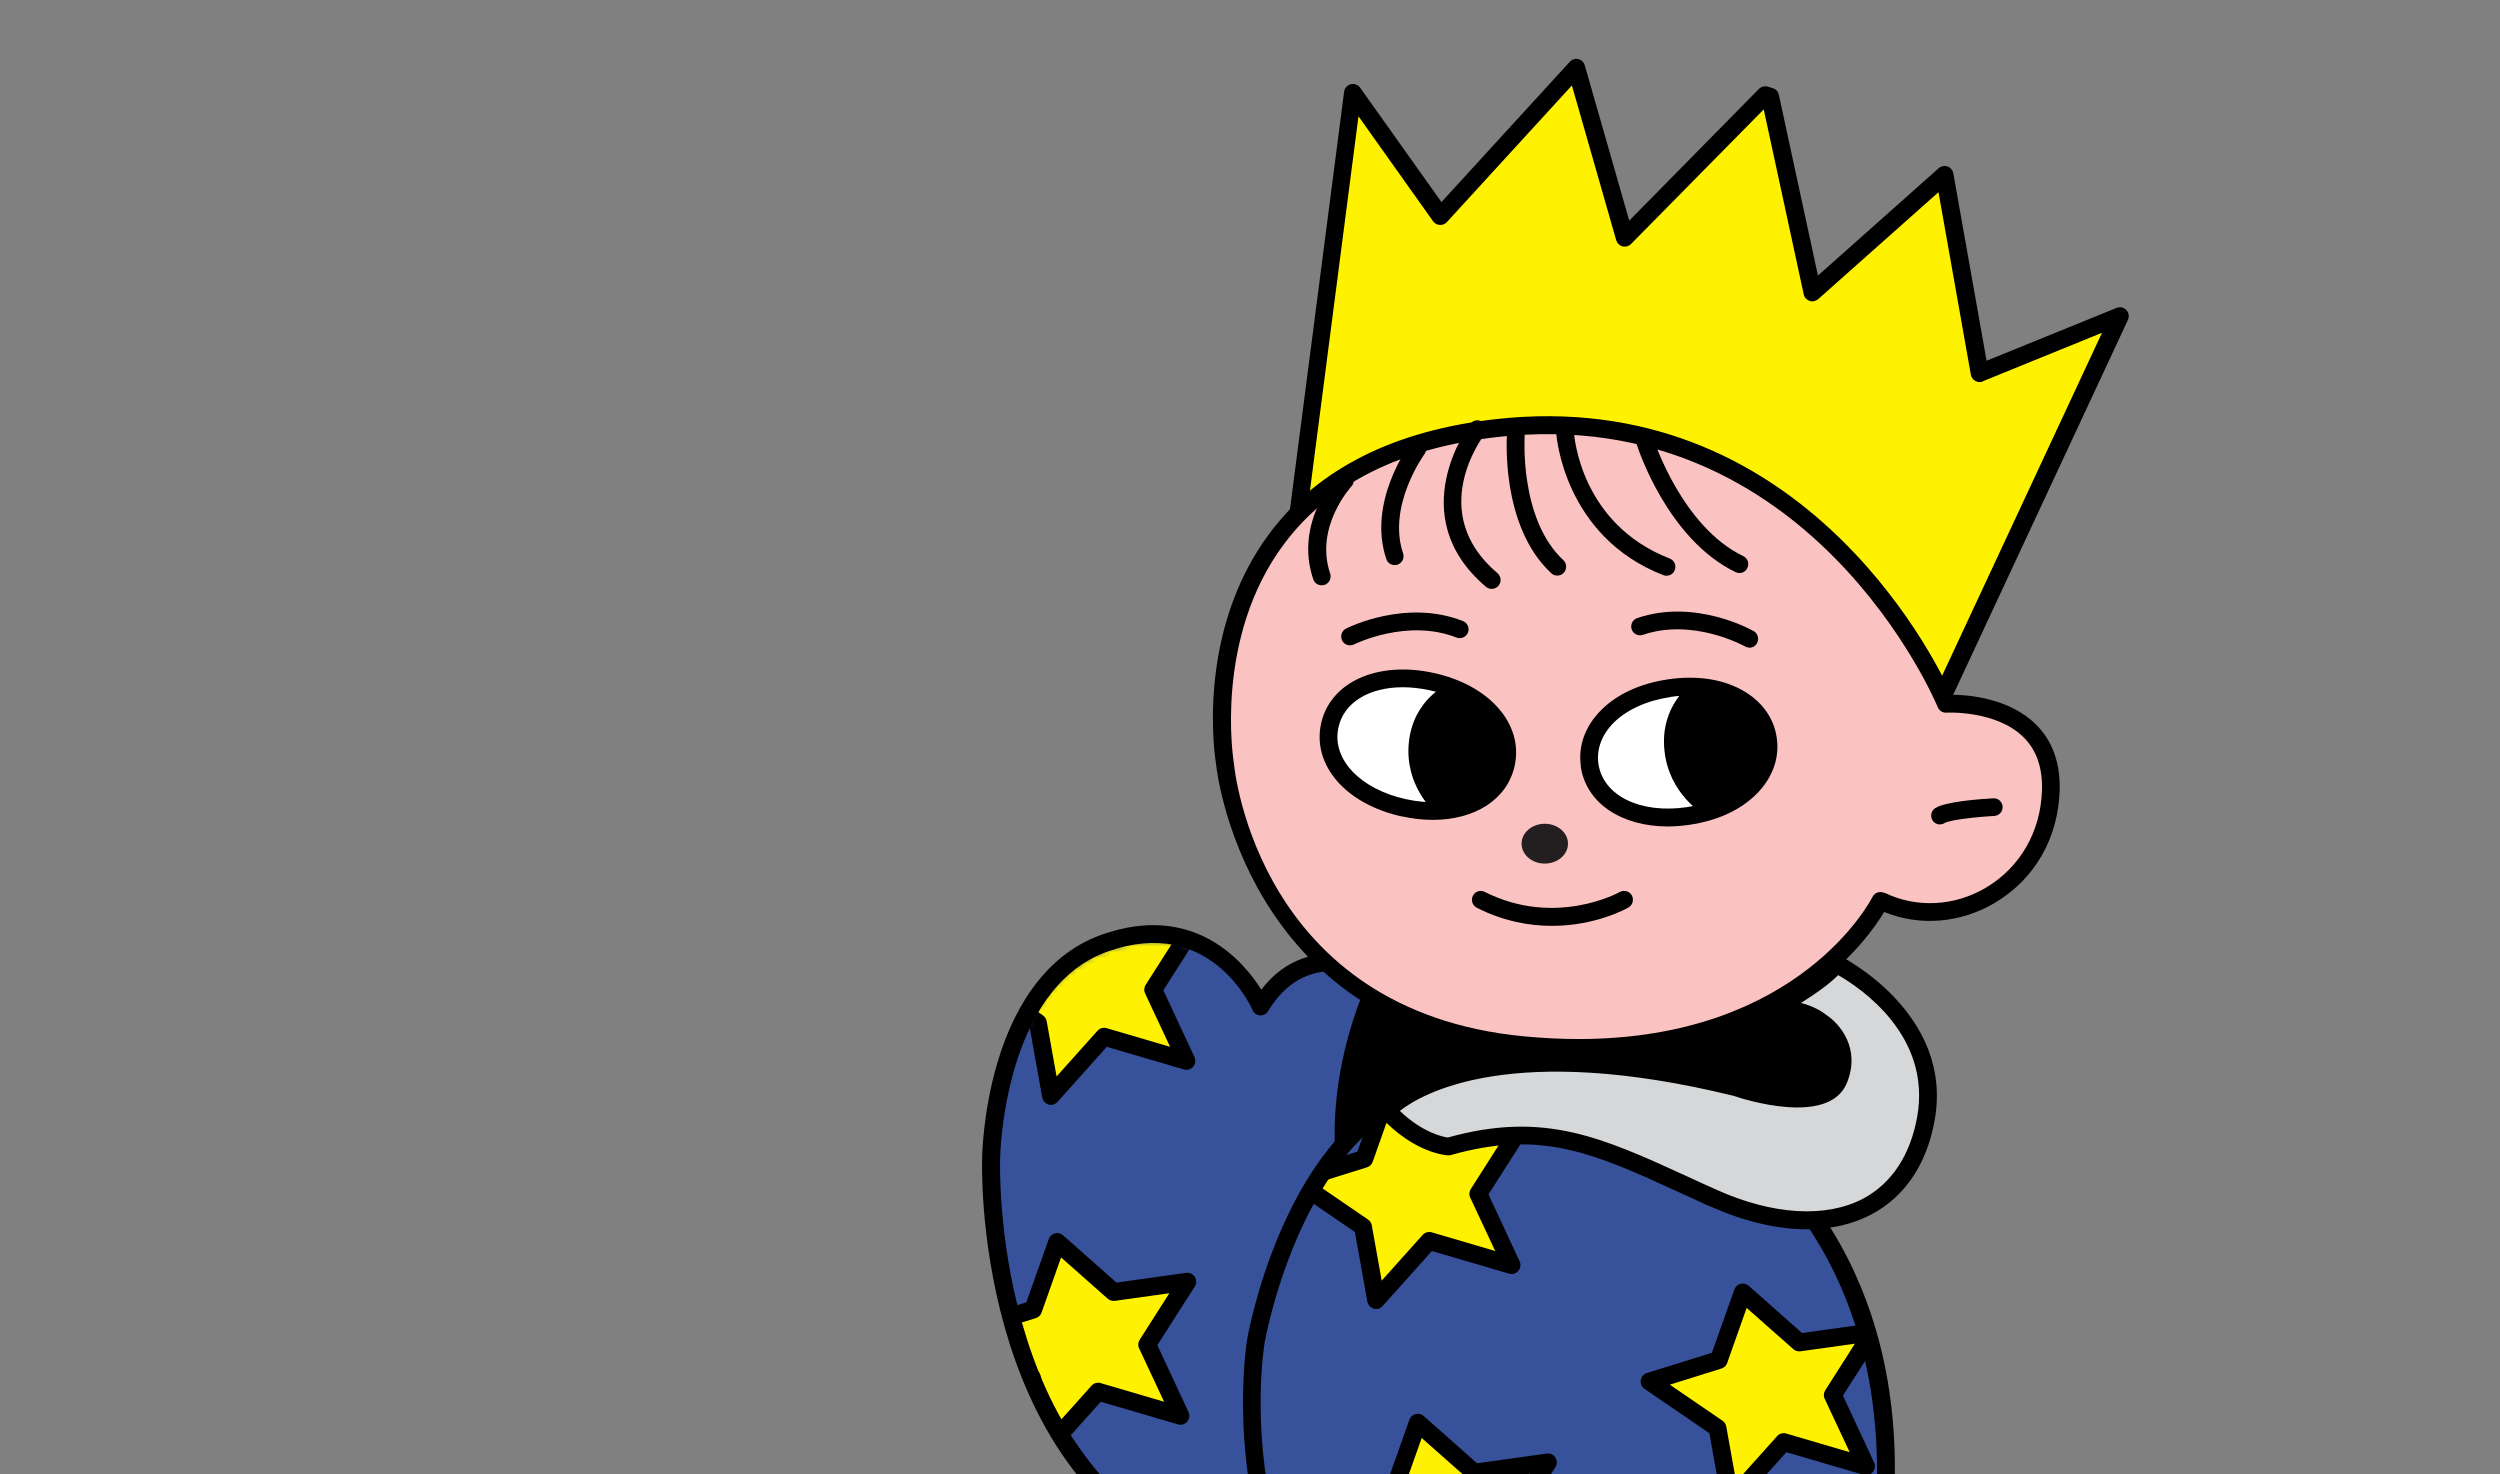 <svg width="424" height="250" viewBox="0 0 424 250" fill="none" xmlns="http://www.w3.org/2000/svg">
<rect x="0" y="0" width="424" height="250" fill="#808080" stroke="none"/>
<g clip-path="url(#clip0_4758_36055)">
<g clip-path="url(#clip1_4758_36055)">
<path d="M220.113 87.664L229.434 15.763L244.318 36.684L267.329 11.498L275.584 40.34L299.382 16.17L300.221 16.424L307.383 49.606L329.785 29.676L335.754 63.291L359.501 53.618L328.87 119.324L220.113 87.664Z" fill="#FFF200"/>
<path d="M328.464 120.771L219.706 89.112C218.995 88.909 218.538 88.198 218.639 87.461L227.961 15.56C228.037 14.951 228.494 14.443 229.078 14.291C229.688 14.139 230.298 14.367 230.679 14.875L244.47 34.272L266.237 10.483C266.592 10.076 267.151 9.899 267.685 10.026C268.218 10.153 268.624 10.559 268.777 11.067L276.32 37.42L298.316 15.078C298.697 14.697 299.281 14.545 299.814 14.697L300.652 14.951C301.186 15.104 301.592 15.535 301.694 16.068L308.323 46.738L328.794 28.534C329.201 28.179 329.785 28.052 330.293 28.229C330.801 28.407 331.182 28.864 331.283 29.397L336.922 61.184L358.968 52.222C359.552 51.993 360.187 52.12 360.619 52.577C361.051 53.034 361.152 53.694 360.898 54.253L330.267 119.959C330.013 120.492 329.48 120.822 328.896 120.822C328.769 120.822 328.616 120.822 328.464 120.771ZM336.312 64.688C335.881 64.865 335.423 64.84 335.017 64.612C334.611 64.383 334.331 64.002 334.255 63.545L328.769 32.596L308.374 50.724C307.967 51.079 307.408 51.206 306.9 51.029C306.392 50.851 306.011 50.445 305.91 49.911L299.128 18.556L276.625 41.381C276.244 41.762 275.711 41.914 275.177 41.787C274.669 41.66 274.263 41.254 274.111 40.746L266.592 14.494L245.384 37.674C245.08 38.004 244.622 38.182 244.191 38.156C243.734 38.131 243.327 37.903 243.048 37.522L230.399 19.724L221.738 86.547L328.032 117.496L356.504 56.436L336.287 64.662L336.312 64.688Z" fill="black"/>
<path d="M292.652 160.124L315.511 169.543L319.549 182.567L311.04 192.901L285.464 205.925L241.524 210.393L215.058 199.172L232.558 156.519L292.652 160.124Z" fill="black"/>
<path d="M229.358 203.208C229.358 203.208 224.557 186.528 234.437 165.328C234.437 165.328 221.738 157.991 214.118 170.711C214.118 170.711 206.499 153.193 187.577 159.971C168.654 166.75 168.375 196.43 168.375 196.43C168.375 196.43 166.115 248.984 204.492 264.548C204.492 264.548 191.793 309.486 231.313 311.466L234.691 274.17L229.332 203.234L229.358 203.208Z" fill="#37519B"/>
<mask id="mask0_4758_36055" style="mask-type:luminance" maskUnits="userSpaceOnUse" x="168" y="159" width="67" height="154">
<path d="M229.485 204.351C229.485 204.351 224.684 187.671 234.565 166.471C234.565 166.471 221.865 159.134 214.245 171.853C214.245 171.853 206.626 154.335 187.704 161.114C168.782 167.893 168.502 197.572 168.502 197.572C168.502 197.572 166.242 250.127 204.619 265.69C204.619 265.69 191.92 310.628 231.441 312.608L234.819 275.312L229.459 204.376L229.485 204.351Z" fill="white"/>
</mask>
<g mask="url(#mask0_4758_36055)">
<path d="M189.888 158.93L180.287 150.476L176.249 161.926L164.515 165.582L176.02 173.452L178.23 185.842L187.221 175.814L201.216 179.926L195.577 167.841L202.359 157.178L189.888 158.93Z" fill="#FFF200"/>
<path d="M177.824 187.29C177.265 187.137 176.858 186.68 176.757 186.096L174.649 174.316L163.651 166.801C163.168 166.471 162.914 165.912 163.016 165.328C163.092 164.77 163.499 164.288 164.057 164.11L175.081 160.682L178.89 149.943C179.068 149.46 179.449 149.105 179.932 148.978C180.414 148.851 180.922 148.978 181.303 149.308L190.371 157.331L202.181 155.681C202.765 155.605 203.349 155.858 203.654 156.366C203.959 156.849 203.984 157.483 203.654 157.991L197.305 167.943L202.587 179.292C202.841 179.825 202.74 180.46 202.359 180.917C201.978 181.374 201.368 181.552 200.784 181.374L187.704 177.54L179.348 186.883C179.068 187.214 178.662 187.391 178.23 187.391C178.103 187.391 177.951 187.391 177.824 187.34V187.29ZM187.653 174.367L198.447 177.54L194.206 168.477C193.977 168.02 194.028 167.461 194.307 167.029L199.336 159.134L190.091 160.428C189.659 160.479 189.228 160.352 188.897 160.073L180.973 153.066L177.671 162.409C177.519 162.866 177.163 163.196 176.706 163.348L167.943 166.09L176.884 172.209C177.214 172.437 177.443 172.793 177.519 173.199L179.195 182.567L186.129 174.824C186.408 174.494 186.815 174.316 187.247 174.316C187.399 174.316 187.526 174.316 187.678 174.367H187.653Z" fill="black"/>
<path d="M188.872 219.152L179.297 210.672L175.233 222.122L163.499 225.778L175.004 233.649L177.214 246.038L186.231 236.01L200.225 240.123L194.587 228.038L201.368 217.4L188.872 219.152Z" fill="#FFF200"/>
<path d="M176.808 247.486C176.249 247.334 175.842 246.877 175.741 246.293L173.633 234.512L162.635 226.997C162.152 226.667 161.898 226.109 162 225.525C162.076 224.966 162.483 224.484 163.041 224.306L174.065 220.879L177.874 210.139C178.052 209.657 178.433 209.301 178.916 209.174C179.398 209.047 179.906 209.174 180.287 209.504L189.355 217.527L201.165 215.877C201.749 215.801 202.333 216.055 202.638 216.563C202.943 217.045 202.968 217.68 202.638 218.187L196.289 228.14L201.571 239.489C201.825 240.022 201.724 240.656 201.343 241.113C200.962 241.57 200.352 241.748 199.768 241.57L186.688 237.737L178.332 247.08C178.052 247.41 177.646 247.588 177.214 247.588C177.087 247.588 176.935 247.588 176.808 247.537V247.486ZM186.637 234.563L197.431 237.737L193.19 228.673C192.961 228.216 193.012 227.657 193.291 227.226L198.32 219.33L189.075 220.625C188.643 220.675 188.212 220.549 187.881 220.269L179.957 213.262L176.655 222.605C176.503 223.062 176.147 223.392 175.69 223.544L166.927 226.286L175.868 232.405C176.198 232.634 176.427 232.989 176.503 233.395L178.179 242.764L185.113 235.02C185.392 234.69 185.799 234.512 186.231 234.512C186.383 234.512 186.51 234.512 186.662 234.563H186.637Z" fill="black"/>
</g>
<path d="M230.932 312.939C219.909 312.38 211.731 308.521 206.651 301.437C197.685 288.921 201.216 270.463 202.41 265.411C164.743 249.061 166.546 196.887 166.572 196.404C166.572 196.1 166.673 188.686 169.137 180.308C172.464 169.01 178.56 161.495 186.764 158.55C202.435 152.939 210.944 163.094 213.915 167.842C222.271 156.95 234.742 163.958 234.869 164.034C235.555 164.415 235.809 165.278 235.479 165.963C225.98 186.35 230.425 202.625 230.475 202.777C230.501 202.878 230.526 202.98 230.526 203.082L235.885 274.018C235.885 274.018 235.885 274.195 235.885 274.272L232.507 311.568C232.431 312.355 231.796 312.939 231.009 312.939C231.009 312.939 230.958 312.939 230.932 312.939ZM227.554 203.462C227.072 201.634 223.313 186.02 232.152 166.039C229.028 164.694 220.646 162.231 215.084 171.473C214.804 171.955 214.271 172.234 213.712 172.209C213.153 172.184 212.645 171.828 212.442 171.32C212.163 170.66 205.127 155.173 187.805 161.393C170.102 167.74 169.62 196.15 169.62 196.506C169.62 197.014 167.842 248.172 204.797 263.151C205.508 263.431 205.889 264.218 205.686 264.954C205.635 265.157 199.743 286.56 209.14 299.711C213.433 305.703 220.341 309.13 229.688 309.867L232.939 274.145L227.605 203.488L227.554 203.462Z" fill="black"/>
<path d="M318.914 152.761C318.914 152.761 305.021 181.704 258.313 177.261C211.604 172.818 207.718 129.378 207.718 129.378C207.718 129.378 199.108 78.728 253.868 72.609C308.628 66.49 330.039 119.375 330.039 119.375C330.039 119.375 348.377 118.258 347.818 134.126C347.259 149.994 331.41 158.905 318.914 152.787V152.761Z" fill="#FAC3C1"/>
<path d="M258.185 178.734C210.791 174.214 206.27 129.936 206.245 129.606C206.092 128.692 202.638 107.315 215.414 90.33C223.567 79.489 236.444 73.015 253.69 71.085C304.792 65.373 327.677 110.59 330.979 117.826C333.645 117.826 340.656 118.334 345.227 122.802C348.097 125.595 349.469 129.429 349.317 134.151C349.037 142.199 345.075 149.08 338.42 153.066C332.579 156.569 325.619 157.153 319.549 154.665C318.101 157.102 314.266 162.637 307.002 167.867C299.484 173.25 286.861 179.191 267.71 179.191C264.688 179.191 261.513 179.038 258.16 178.734H258.185ZM319.575 151.39C325.035 154.056 331.512 153.726 336.897 150.501C342.637 147.048 346.091 141.057 346.319 134.049C346.446 130.216 345.38 127.169 343.145 124.986C338.497 120.441 330.191 120.847 330.115 120.873C329.48 120.898 328.87 120.543 328.642 119.933C328.439 119.426 307.053 68.166 254.045 74.107C237.663 75.935 225.472 82.003 217.852 92.158C205.838 108.102 209.191 128.946 209.242 129.251C209.394 130.977 213.611 171.472 258.465 175.763C261.716 176.068 264.789 176.22 267.71 176.22C305.402 176.22 317.441 152.38 317.568 152.126C317.746 151.771 318.051 151.491 318.432 151.365C318.584 151.314 318.762 151.288 318.914 151.288C319.143 151.288 319.371 151.339 319.575 151.441V151.39Z" fill="black"/>
<path d="M329.023 139.812C329.302 139.812 329.582 139.736 329.81 139.584C330.572 139.101 334.788 138.568 338.217 138.39C339.055 138.34 339.69 137.629 339.64 136.816C339.589 135.978 338.903 135.344 338.065 135.394C336.211 135.496 330.039 135.902 328.236 137.045C327.524 137.476 327.321 138.416 327.753 139.127C328.032 139.584 328.54 139.837 329.023 139.837V139.812Z" fill="black"/>
<path d="M261.995 146.464C264.17 146.464 265.932 144.953 265.932 143.088C265.932 141.223 264.17 139.711 261.995 139.711C259.821 139.711 258.058 141.223 258.058 143.088C258.058 144.953 259.821 146.464 261.995 146.464Z" fill="#231F20"/>
<path d="M263.214 157.026C270.631 157.026 275.863 154.107 276.193 153.904C276.904 153.497 277.158 152.583 276.752 151.847C276.346 151.136 275.431 150.882 274.695 151.289C274.542 151.39 263.773 157.306 251.81 151.263C251.074 150.882 250.159 151.187 249.804 151.923C249.423 152.66 249.728 153.574 250.464 153.954C255.036 156.265 259.405 157.026 263.214 157.026Z" fill="black"/>
<path d="M253.004 99.876C253.436 99.876 253.842 99.698 254.147 99.343C254.68 98.708 254.604 97.769 253.969 97.21C241.854 86.927 251.353 74.233 251.76 73.7C252.268 73.04 252.141 72.1 251.48 71.593C250.82 71.085 249.88 71.212 249.372 71.872C249.245 72.024 237.714 87.359 252.014 99.52C252.293 99.749 252.649 99.876 252.979 99.876H253.004Z" fill="black"/>
<path d="M236.546 95.84C236.698 95.84 236.876 95.814 237.028 95.763C237.816 95.484 238.222 94.646 237.968 93.859C235.225 85.786 241.549 77.077 241.6 77.001C242.083 76.341 241.956 75.402 241.295 74.894C240.635 74.412 239.695 74.538 239.187 75.198C238.882 75.605 231.872 85.252 235.123 94.824C235.327 95.459 235.911 95.84 236.546 95.84Z" fill="black"/>
<path d="M224.176 99.266C224.329 99.266 224.507 99.241 224.659 99.19C225.446 98.911 225.853 98.073 225.599 97.286C222.906 89.339 229.155 82.535 229.205 82.484C229.764 81.875 229.739 80.936 229.129 80.352C228.52 79.793 227.58 79.819 226.996 80.403C226.691 80.733 219.427 88.552 222.729 98.251C222.932 98.885 223.516 99.266 224.151 99.266H224.176Z" fill="black"/>
<path d="M282.645 97.641C283.254 97.641 283.813 97.286 284.041 96.677C284.346 95.89 283.965 95.026 283.178 94.722C268.091 88.857 266.999 74.005 266.948 73.37C266.897 72.532 266.161 71.897 265.348 71.948C264.51 71.999 263.9 72.71 263.951 73.548C263.951 73.725 265.17 90.964 282.086 97.54C282.264 97.616 282.441 97.641 282.619 97.641H282.645Z" fill="black"/>
<path d="M295.014 97.185C295.573 97.185 296.106 96.881 296.36 96.322C296.715 95.56 296.411 94.672 295.649 94.316C285.286 89.34 280.486 74.615 280.435 74.462C280.181 73.675 279.343 73.244 278.555 73.498C277.768 73.751 277.336 74.589 277.59 75.376C277.793 76.037 282.822 91.473 294.353 97.033C294.557 97.135 294.785 97.185 295.014 97.185Z" fill="black"/>
<path d="M264.129 97.617C264.535 97.617 264.942 97.464 265.221 97.134C265.78 96.525 265.754 95.56 265.145 95.001C257.576 87.969 258.592 73.802 258.592 73.675C258.668 72.837 258.033 72.126 257.22 72.05C256.382 71.974 255.671 72.609 255.595 73.447C255.544 74.081 254.477 89.213 263.087 97.21C263.367 97.49 263.748 97.617 264.103 97.617H264.129Z" fill="black"/>
<path d="M297.655 195.846C297.655 195.846 334.052 221.565 313.733 286.001C313.733 286.001 332.35 282.041 336.312 295.903C340.275 309.765 325.594 314.843 325.594 314.843C325.594 314.843 303.294 324.44 253.334 303.545C203.375 282.624 212.976 227.531 212.976 227.531C212.976 227.531 218.614 194.17 239.517 185.411C239.517 185.411 264.637 175.23 297.655 195.871V195.846Z" fill="#37519B"/>
<mask id="mask1_4758_36055" style="mask-type:luminance" maskUnits="userSpaceOnUse" x="212" y="183" width="126" height="135">
<path d="M297.808 195.998C297.808 195.998 334.204 221.717 313.885 286.153C313.885 286.153 332.502 282.193 336.465 296.055C340.427 309.892 325.746 314.995 325.746 314.995C325.746 314.995 303.446 324.592 253.487 303.697C203.527 282.777 213.128 227.683 213.128 227.683C213.128 227.683 218.766 194.323 239.67 185.563C239.67 185.563 264.789 175.383 297.808 196.024V195.998Z" fill="white"/>
</mask>
<g mask="url(#mask1_4758_36055)">
<path d="M245.029 193.585L235.428 185.105L231.39 196.556L219.655 200.212L231.161 208.082L233.371 220.472L242.362 210.443L256.357 214.556L250.718 202.471L257.5 191.808L245.029 193.585Z" fill="#FFF200"/>
<path d="M232.964 221.92C232.406 221.767 231.999 221.31 231.898 220.726L229.789 208.946L218.792 201.431C218.309 201.101 218.055 200.542 218.157 199.958C218.233 199.4 218.639 198.917 219.198 198.74L230.221 195.312L234.031 184.573C234.209 184.09 234.59 183.735 235.072 183.608C235.555 183.481 236.063 183.608 236.444 183.938L245.511 191.961L257.322 190.311C257.906 190.234 258.49 190.488 258.795 190.996C259.1 191.479 259.125 192.113 258.795 192.621L252.445 202.573L257.728 213.922C257.982 214.455 257.881 215.09 257.5 215.547C257.119 216.004 256.509 216.182 255.925 216.004L242.844 212.17L234.488 221.513C234.209 221.843 233.802 222.021 233.371 222.021C233.244 222.021 233.091 222.021 232.964 221.97V221.92ZM242.794 208.997L253.588 212.17L249.347 203.107C249.118 202.65 249.169 202.091 249.448 201.659L254.477 193.763L245.232 195.058C244.8 195.109 244.368 194.982 244.038 194.703L236.114 187.696L232.812 197.039C232.66 197.496 232.304 197.826 231.847 197.978L223.084 200.72L232.025 206.839C232.355 207.067 232.583 207.423 232.66 207.829L234.336 217.197L241.27 209.454C241.549 209.124 241.956 208.946 242.387 208.946C242.54 208.946 242.667 208.946 242.819 208.997H242.794Z" fill="black"/>
<path d="M305.148 227.682L295.547 219.228L291.509 230.678L279.774 234.334L291.28 242.204L293.49 254.594L302.481 244.565L316.476 248.678L310.837 236.593L317.619 225.93L305.148 227.682Z" fill="#FFF200"/>
<path d="M293.083 256.042C292.525 255.889 292.118 255.432 292.017 254.848L289.908 243.068L278.911 235.553C278.428 235.223 278.174 234.664 278.276 234.08C278.352 233.522 278.758 233.039 279.317 232.862L290.34 229.434L294.15 218.695C294.328 218.212 294.709 217.857 295.191 217.73C295.674 217.603 296.182 217.73 296.563 218.06L305.63 226.083L317.441 224.433C318.025 224.357 318.609 224.61 318.914 225.118C319.219 225.601 319.244 226.235 318.914 226.743L312.564 236.695L317.847 248.044C318.101 248.577 318 249.212 317.619 249.669C317.238 250.126 316.628 250.304 316.044 250.126L302.964 246.292L294.607 255.635C294.328 255.965 293.922 256.143 293.49 256.143C293.363 256.143 293.21 256.143 293.083 256.092V256.042ZM302.913 243.119L313.707 246.292L309.466 237.229C309.237 236.772 309.288 236.213 309.567 235.781L314.596 227.886L305.351 229.18C304.919 229.231 304.487 229.104 304.157 228.825L296.233 221.818L292.931 231.161C292.779 231.618 292.423 231.948 291.966 232.1L283.203 234.842L292.144 240.961C292.474 241.189 292.702 241.545 292.779 241.951L294.455 251.319L301.389 243.576C301.668 243.246 302.075 243.068 302.506 243.068C302.659 243.068 302.786 243.068 302.938 243.119H302.913Z" fill="black"/>
<path d="M250.032 249.771L240.457 241.291L236.393 252.741L224.659 256.397L236.164 264.268L238.374 276.683L247.365 266.629L261.36 270.742L255.722 258.657L262.529 248.019L250.032 249.771Z" fill="#FFF200"/>
<path d="M237.968 278.131C237.409 277.978 237.003 277.521 236.901 276.937L234.793 265.157L223.795 257.642C223.313 257.312 223.059 256.753 223.16 256.169C223.237 255.611 223.643 255.128 224.202 254.951L235.225 251.523L239.035 240.784C239.212 240.301 239.593 239.946 240.076 239.819C240.559 239.692 241.067 239.819 241.448 240.149L250.515 248.172L262.325 246.522C262.91 246.445 263.494 246.699 263.799 247.207C264.103 247.689 264.129 248.324 263.799 248.832L257.449 258.784L262.732 270.133C262.986 270.666 262.884 271.301 262.503 271.758C262.122 272.215 261.513 272.393 260.928 272.215L247.848 268.381L239.492 277.724C239.212 278.054 238.806 278.232 238.374 278.232C238.247 278.232 238.095 278.232 237.968 278.181V278.131ZM247.797 265.182L258.592 268.356L254.35 259.292C254.122 258.835 254.172 258.277 254.452 257.845L259.481 249.949L250.236 251.244C249.804 251.295 249.372 251.168 249.042 250.888L241.117 243.881L237.815 253.224C237.663 253.681 237.307 254.011 236.85 254.164L228.088 256.906L237.028 263.024C237.358 263.253 237.587 263.608 237.663 264.014L239.339 273.383L246.273 265.639C246.553 265.309 246.959 265.131 247.391 265.131C247.543 265.131 247.67 265.132 247.823 265.182H247.797Z" fill="black"/>
</g>
<path d="M252.776 304.915C202.308 283.792 211.426 227.81 211.502 227.251C211.553 226.896 213.001 218.619 217.039 209.149C222.449 196.429 230.044 187.746 238.959 184.014C240 183.582 265.17 173.782 298.468 194.601C298.468 194.601 298.519 194.627 298.544 194.652C298.925 194.931 308.043 201.481 314.698 216.182C325.289 239.565 321.403 265.639 315.892 284.173C323.232 283.309 334.712 284.782 337.76 295.521C342.052 310.577 326.254 316.238 326.178 316.264C325.746 316.467 320.438 318.625 309.644 318.625C297.681 318.625 279.013 315.959 252.75 304.966L252.776 304.915ZM314.063 287.473C313.53 287.575 312.996 287.397 312.641 287.016C312.285 286.61 312.158 286.051 312.31 285.544C331.791 223.773 297.985 197.952 296.817 197.089C264.916 177.184 240.33 186.68 240.102 186.781C220.24 195.109 214.525 227.429 214.474 227.759C214.372 228.292 205.686 281.938 253.944 302.148C302.557 322.484 324.807 313.547 325.137 313.42C325.162 313.42 328.54 312.227 331.436 309.485C335.22 305.905 336.363 301.488 334.915 296.334C332.655 288.463 325.061 286.991 319.702 286.991C316.679 286.991 314.342 287.448 314.088 287.524L314.063 287.473Z" fill="black"/>
<path d="M311.396 163.5C311.396 163.5 329.683 172.437 326.635 189.65C323.588 206.864 307.916 211.002 290.518 203.157C273.12 195.312 263.316 189.422 245.689 194.449C245.689 194.449 240.686 194.22 235.25 188.356C235.25 188.356 248.305 173.097 294.455 184.42C294.455 184.42 309.263 189.422 311.853 183.1C314.469 176.778 308.805 173.3 308.805 173.3C308.805 173.3 306.189 170.914 300.754 171.117C300.754 171.117 309.136 166.572 311.422 163.5H311.396Z" fill="#D5D7D8"/>
<path d="M289.883 204.554C288.207 203.792 286.607 203.056 285.057 202.345C270.352 195.592 261.487 191.529 246.07 195.896C245.918 195.947 245.74 195.972 245.588 195.947C245.359 195.947 239.898 195.642 234.107 189.371C233.599 188.813 233.574 187.95 234.057 187.366C234.615 186.706 248.255 171.548 294.887 182.999C298.392 184.192 308.729 186.629 310.431 182.542C312.463 177.591 308.45 174.874 307.993 174.595C307.916 174.544 307.84 174.494 307.789 174.443C307.688 174.367 305.478 172.462 300.805 172.64C300.119 172.64 299.484 172.209 299.306 171.523C299.128 170.838 299.433 170.127 300.043 169.797C302.278 168.578 308.501 164.922 310.228 162.586C310.66 162.002 311.447 161.825 312.082 162.129C312.285 162.231 331.334 171.777 328.134 189.904C326.813 197.394 323.105 202.929 317.416 205.95C314.215 207.651 310.507 208.489 306.443 208.489C301.364 208.489 295.75 207.169 289.909 204.528L289.883 204.554ZM305.453 170.101C307.84 170.711 309.263 171.752 309.669 172.082C312.006 173.58 315.638 177.819 313.225 183.684C310.177 191.098 295.598 186.401 294.074 185.868C256.433 176.626 241.244 185.411 237.409 188.407C241.295 192.113 244.699 192.799 245.537 192.926C261.843 188.381 271.596 192.85 286.327 199.603C287.877 200.314 289.451 201.05 291.128 201.786C300.652 206.077 309.694 206.61 315.993 203.284C320.819 200.72 323.994 195.922 325.162 189.371C327.601 175.56 315.434 167.486 311.752 165.379C310.152 167.004 307.637 168.73 305.478 170.076L305.453 170.101Z" fill="black"/>
<path d="M255.471 129.08C256.756 123.175 251.108 116.933 242.856 115.139C234.605 113.345 226.874 116.678 225.589 122.584C224.304 128.489 229.952 134.731 238.204 136.525C246.455 138.318 254.186 134.985 255.471 129.08Z" fill="white"/>
<path d="M246.883 116.963C246.883 116.963 240.508 118.892 240.635 127.677C240.762 136.436 245.994 137.604 245.994 137.604C245.994 137.604 255.671 136.081 255.569 127.804C255.468 119.527 246.883 116.988 246.883 116.988V116.963Z" fill="black"/>
<path d="M237.841 138.492C228.316 136.435 222.526 129.809 224.049 122.751C225.573 115.693 233.574 112.062 243.099 114.119C252.623 116.175 258.414 122.802 256.89 129.86C255.646 135.598 250.134 139.05 243.022 139.05C241.371 139.05 239.644 138.873 237.841 138.467V138.492ZM226.996 123.386C225.827 128.743 230.679 133.846 238.476 135.547C246.299 137.248 252.801 134.582 253.944 129.225C255.112 123.868 250.261 118.765 242.464 117.064C240.889 116.734 239.365 116.556 237.917 116.556C232.228 116.556 227.91 119.12 226.996 123.386Z" fill="black"/>
<path d="M244.47 138.238C244.902 138.238 245.308 138.06 245.613 137.705C246.146 137.07 246.07 136.131 245.435 135.572C245.283 135.445 241.371 131.992 241.93 126.28C242.489 120.694 246.781 118.79 246.959 118.714C247.721 118.384 248.077 117.495 247.746 116.734C247.416 115.972 246.553 115.617 245.791 115.921C245.537 116.023 239.67 118.536 238.933 125.975C238.222 133.287 243.251 137.679 243.479 137.857C243.759 138.086 244.114 138.213 244.445 138.213L244.47 138.238Z" fill="black"/>
<path d="M286.28 137.904C294.636 136.684 300.701 130.848 299.827 124.868C298.954 118.888 291.472 115.029 283.116 116.249C274.76 117.469 268.695 123.306 269.568 129.286C270.442 135.266 277.924 139.124 286.28 137.904Z" fill="white"/>
<path d="M288.258 116.531C288.258 116.531 281.857 120.542 284.372 129.124C286.886 137.705 291.89 136.994 291.89 136.994C291.89 136.994 303.014 132.475 299.357 123.868C295.7 115.261 288.232 116.531 288.232 116.531H288.258Z" fill="black"/>
<path d="M268.116 129.962C267.608 126.509 268.853 123.132 271.571 120.416C274.288 117.699 278.225 115.897 282.949 115.211C287.648 114.526 291.941 115.135 295.319 116.963C298.697 118.791 300.856 121.685 301.338 125.138C301.846 128.591 300.602 131.968 297.884 134.684C295.166 137.401 291.229 139.203 286.505 139.889C285.261 140.067 284.042 140.168 282.873 140.168C274.974 140.168 269.005 136.208 268.091 129.987L268.116 129.962ZM283.381 118.207C279.368 118.791 275.939 120.34 273.704 122.548C271.672 124.58 270.733 127.068 271.088 129.53C271.875 134.938 278.174 138.061 286.099 136.893C290.112 136.309 293.541 134.76 295.776 132.552C297.808 130.521 298.747 128.032 298.392 125.57C298.036 123.082 296.436 120.974 293.922 119.603C291.89 118.512 289.375 117.953 286.607 117.953C285.565 117.953 284.499 118.029 283.407 118.182L283.381 118.207Z" fill="black"/>
<path d="M289.832 138.391C290.366 138.391 290.874 138.111 291.153 137.629C291.56 136.893 291.306 135.979 290.569 135.573C290.391 135.471 285.845 132.805 285.261 126.966C284.677 121.253 288.486 118.486 288.664 118.359C289.35 117.877 289.502 116.937 289.045 116.277C288.563 115.592 287.648 115.414 286.962 115.896C286.734 116.049 281.502 119.73 282.289 127.27C283.051 134.709 288.867 138.061 289.121 138.188C289.35 138.315 289.604 138.391 289.858 138.391H289.832Z" fill="black"/>
<path d="M228.951 109.448C229.18 109.448 229.409 109.397 229.637 109.295C229.739 109.245 238.654 104.827 247.01 108.127C247.772 108.432 248.661 108.051 248.966 107.29C249.27 106.528 248.889 105.639 248.127 105.335C238.476 101.526 228.697 106.401 228.291 106.604C227.554 106.985 227.25 107.874 227.631 108.635C227.885 109.168 228.418 109.448 228.977 109.448H228.951Z" fill="black"/>
<path d="M296.69 109.854C297.224 109.854 297.731 109.575 297.985 109.092C298.392 108.381 298.138 107.442 297.427 107.036C297.02 106.807 287.496 101.476 277.666 104.827C276.879 105.106 276.473 105.944 276.727 106.731C277.006 107.518 277.844 107.95 278.632 107.67C287.191 104.751 295.852 109.575 295.928 109.625C296.157 109.752 296.411 109.828 296.665 109.828L296.69 109.854Z" fill="black"/>
</g>
</g>
<defs>
<clipPath id="clip0_4758_36055">
<rect width="424" height="250" fill="white"/>
</clipPath>
<clipPath id="clip1_4758_36055">
<rect width="199" height="338" fill="white" transform="translate(162 10)"/>
</clipPath>
</defs>
</svg>

